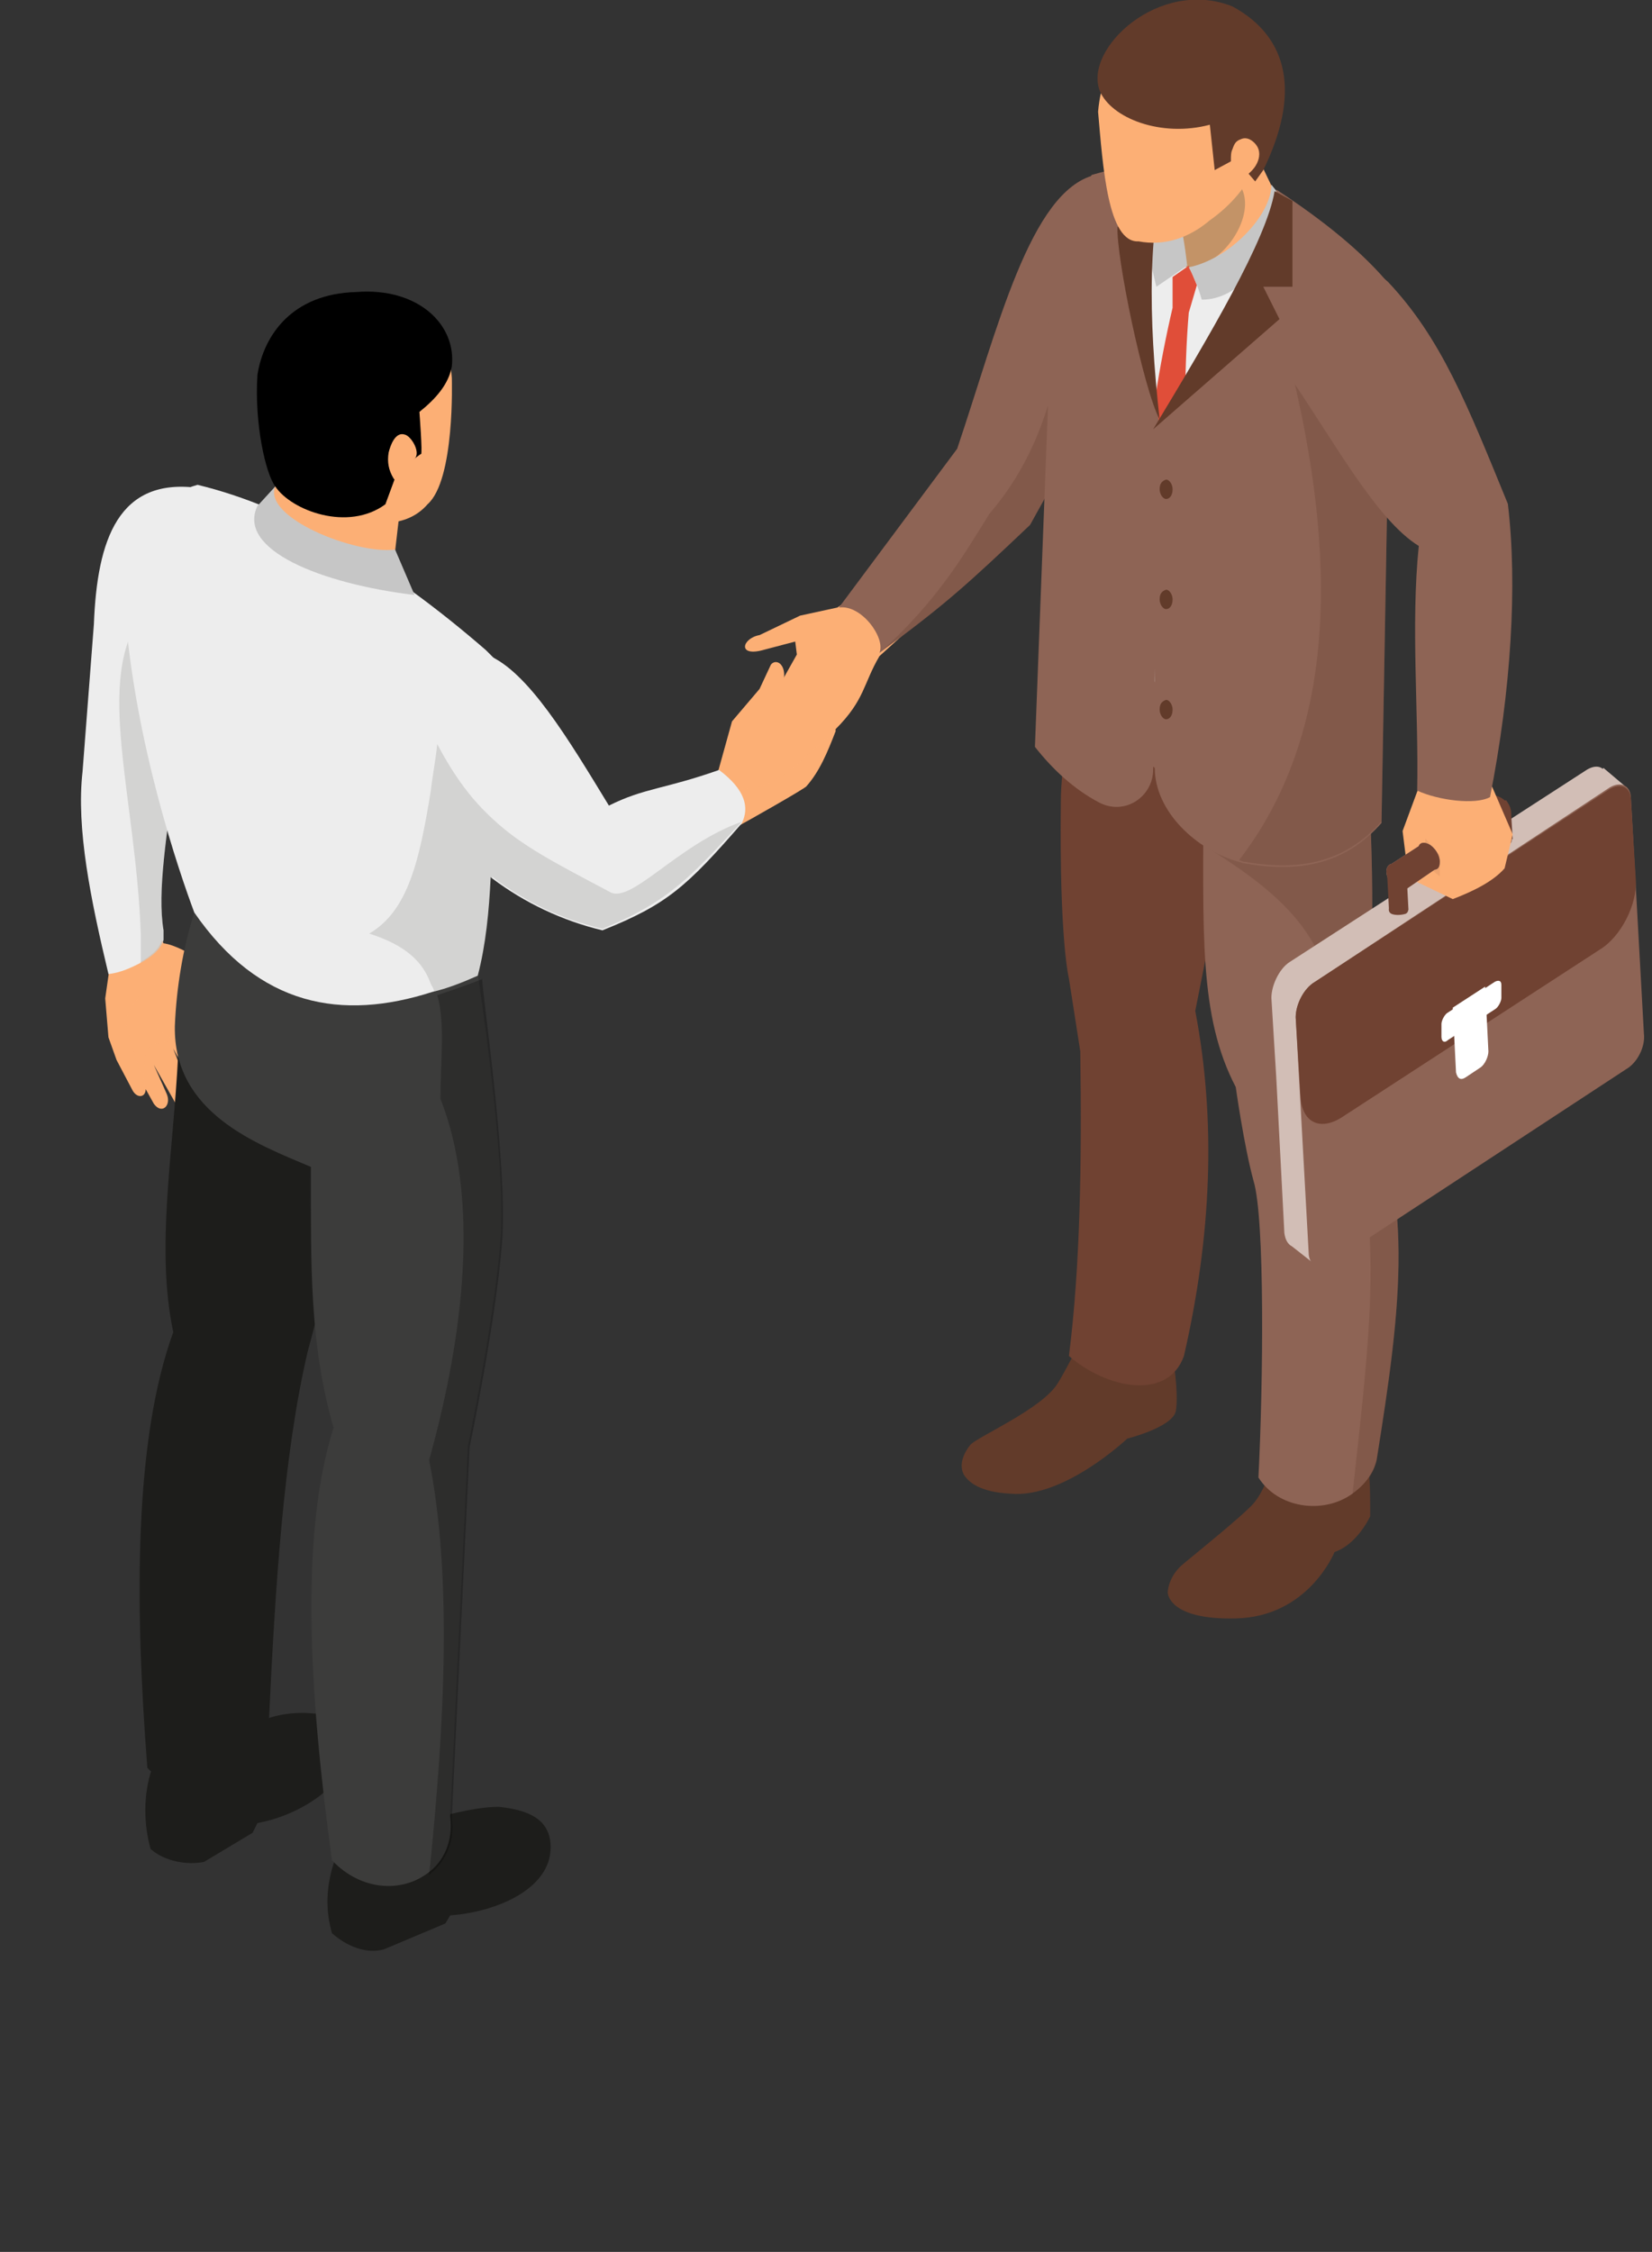 <svg width="102" height="139" viewBox="0 0 102 139" fill="none" xmlns="http://www.w3.org/2000/svg">
<rect x="0" y="0" width="102" height="139" fill="#333333" stroke="none"/>
<g clip-path="url(#clip0)">
<path d="M53.8 36.1L51.7 37.5L49.4 38L46.9 39.2C45.8 39.4 45.5 40.6 47.2 40.1L49.1 39.6L49.2 40.4L48.3 42L46.1 44.8C45.7 45.5 46.2 45.9 47 45.3C46.9 45.8 47.1 46.3 47.9 45.8L48.7 45.3C48.4 45.8 48.8 46.4 49.6 45.8L50.4 45.1C50.3 45.6 51 45.6 51.6 45C53.4 43.2 53.3 42.2 54.3 40.5L56.4 38.6L53.8 36.1Z" fill="#FCAF75"/>
<path d="M54.299 40.299C58.399 37.299 59.799 35.999 63.599 32.399L67.699 24.999L68.999 22.699L67.599 10.799C63.599 11.799 61.599 20.299 59.099 27.699L51.799 37.499C53.199 37.299 54.699 39.399 54.299 40.299Z" fill="#8E6455"/>
<path opacity="0.25" d="M54.299 40.3C58.399 37.3 59.799 36 63.599 32.4L67.699 25L67.599 24.6L65.499 21.6C64.899 25.3 63.599 28.8 61.099 31.7C59.599 34.1 57.899 37.1 54.299 40.3Z" fill="#623B2A"/>
<path d="M72.399 83.599C72.399 83.599 72.799 85.999 72.599 87.099C72.399 88.099 69.599 88.799 69.599 88.799C69.599 88.799 65.699 92.499 62.399 92.199C60.499 92.099 59.799 91.499 59.499 90.999C59.199 90.399 59.499 89.699 59.899 89.199C60.299 88.699 64.299 86.999 65.299 85.399C65.799 84.599 66.599 82.999 66.599 82.999L66.899 79.899L72.199 79.699L71.899 83.299L72.399 83.599Z" fill="#623B2A"/>
<path d="M77.2 45.298L73.799 62.398C75.1 69.198 74.799 76.298 73.1 83.698C72.1 86.498 68.299 85.698 65.999 83.698C66.7 78.198 66.799 71.698 66.7 64.898L65.999 60.398C65.999 60.398 65.4 58.098 65.499 49.498C65.499 45.098 67.999 35.398 67.999 35.398L77.2 45.298Z" fill="#704232"/>
<path d="M84.2 89.599C84.6 90.399 84.6 91.699 84.6 93.599C84.1 94.599 83.3 95.499 82.4 95.799C82.4 95.799 80.8 99.799 76.3 99.899C72.1 99.999 72.1 98.299 72.1 98.299C72.1 98.299 72.1 97.299 73.1 96.499C73.7 95.999 76.8 93.499 77.4 92.799C78 92.099 78.4 90.899 78.4 90.899L78.6 87.799H84.3L84.2 89.599Z" fill="#623B2A"/>
<path d="M74.3 48.9C74.3 57.6 74 62.7 76.3 67.1C76.3 67.1 76.8 70.7 77.4 72.9C78.1 75.2 78 85.3 77.7 91.2C78.9 93.1 81.7 93.5 83.5 92.2C84.2 91.7 84.8 91 85 90.1C86.5 80.7 87.5 73.3 83.8 66.5C85 60.5 84.8 54.5 84.5 47.9C85 44 84.4 40.8 83.3 38C83 37.3 82.7 36.7 82.3 36L66.9 39.6C68.5 45.3 71.3 48.3 74.3 48.9Z" fill="#8E6455"/>
<path opacity="0.25" d="M81.299 67.1C85.999 71.9 84.699 81.3 83.499 92.3C84.199 91.8 84.799 91.1 84.999 90.2C86.499 80.8 87.499 73.4 83.799 66.6C84.999 60.6 84.799 54.6 84.499 48C84.999 44.1 84.399 40.9 83.299 38.1L74.199 52.1C79.499 55.4 84.199 59 81.299 67.1Z" fill="#623B2A"/>
<path d="M65.299 20.999C65.399 27.199 66.899 39.699 66.899 39.699C82.199 48.999 84.199 40.899 84.199 40.899L84.799 26.599L85.199 17.199C83.499 15.199 81.799 14.099 80.099 13.199C76.099 10.499 72.399 9.399 67.499 10.799C67.499 10.799 65.999 14.699 65.299 18.299C65.199 18.699 65.199 19.299 65.199 20.099C65.299 20.299 65.299 20.699 65.299 20.999Z" fill="#EDEDED"/>
<path d="M79 12.499L76.7 7.699L70.4 10.999L71.8 14.599C72.9 18.799 79.7 16.199 79 12.499Z" fill="#FCAF75"/>
<path d="M71.4 12.3C71.4 14.9 71.9 16.3 73.4 16.5C75.4 16.5 77.5 13.5 76.7 11.7V9.6L71.4 12.3Z" fill="#C39367"/>
<path d="M72.399 18.998V17.098L73.399 16.398L73.899 17.598L73.399 19.298C73.099 22.798 73.099 27.598 73.399 31.298L71.799 32.798L70.699 30.298C70.899 26.698 71.599 22.398 72.399 18.998Z" fill="#E04E39"/>
<path d="M73.3 16.4L71.4 17.7C71.4 17.7 70.1 12.9 71.3 11.6C72.7 10.3 73.3 16.4 73.3 16.4Z" fill="#C6C6C6"/>
<path d="M72.1 9.5C70.8 14.7 70.7 20.4 71.6 26.4L71.2 47.5C71.2 49.2 69.4 50.4 67.8 49.5C66.3 48.7 65 47.5 63.9 46.1L64.8 22.6C64.8 20.1 64.6 16.7 65.5 14.4L67.4 10.8L72.1 9.5Z" fill="#8E6455"/>
<path d="M72.3 9.1L70.9 9.8L69.3 12.8L70.4 13.7C70.4 13.7 69.8 13.8 69 14C68.9 15.8 70.6 24 71.6 25.9C70.9 19.6 70.8 13.8 72.3 9.1Z" fill="#623B2A"/>
<path d="M78.5 11.398L79.7 12.898C79.7 12.898 77.7 18.498 74.2 18.498C73.9 17.398 73.4 16.498 73.4 16.498C75.9 15.998 78.5 13.298 78.5 11.398Z" fill="#C6C6C6"/>
<path d="M73.699 0.398C76.799 0.398 78.599 1.898 78.699 5.298C78.599 8.798 77.399 11.698 74.699 13.598C73.399 14.698 71.899 15.198 70.299 14.898C68.399 14.998 68.099 10.298 67.799 6.898C68.099 3.398 70.199 1.398 73.699 0.398Z" fill="#FCAF75"/>
<path d="M67.9 5.599C68.6 7.299 71.7 8.499 74.7 7.699L74.999 10.499L76.299 9.799L77.499 11.199L77.999 10.499C80.299 5.799 79.6 2.299 76.1 0.399C71.6 -1.401 66.9 2.999 67.9 5.599Z" fill="#623B2A"/>
<path d="M76.8 11C77.1 10.7 77.4 10.5 77.6 10.1C77.8 9.7 77.8 9.3 77.6 9C77.4 8.7 77 8.4 76.6 8.6C76.3 8.7 76.2 8.9 76.1 9.2C76 9.4 76 9.6 76 9.9C76 10.1 76 10.4 76 10.6C76 10.8 76 11 76.1 11.1C76.2 11.2 76.4 11.2 76.5 11.2C76.6 11.2 76.7 11.1 76.8 11Z" fill="#FCAF75"/>
<path d="M71.299 26.599V47.399C71.299 50.099 73.899 52.499 76.499 53.199C76.599 53.199 76.699 53.299 76.899 53.299C80.299 53.899 83.099 53.299 85.299 50.799L85.699 28.199L85.899 17.699C84.199 15.599 81.699 13.599 78.799 11.699C78.999 14.599 74.699 20.399 71.299 26.599Z" fill="#8E6455"/>
<path opacity="0.25" d="M76.5 53.1C76.6 53.1 76.7 53.2 76.9 53.2C80.3 53.8 83.1 53.2 85.3 50.7L85.7 28.1L79.9 23.5C82.7 35.5 82.2 45.7 76.5 53.1Z" fill="#623B2A"/>
<path d="M79.799 12.399V17.699H77.999L78.999 19.699L71.199 26.499C74.699 20.699 78.199 14.799 78.699 11.799L79.799 12.399Z" fill="#623B2A"/>
<path d="M71.6 30.2C71.6 30.5 71.8 30.8 72 30.8C72.2 30.8 72.4 30.6 72.4 30.2C72.4 29.9 72.2 29.6 72 29.6C71.7 29.7 71.6 29.9 71.6 30.2Z" fill="#623B2A"/>
<path d="M71.6 36.998C71.6 37.298 71.8 37.598 72 37.598C72.2 37.598 72.4 37.398 72.4 36.998C72.4 36.698 72.2 36.398 72 36.398C71.7 36.498 71.6 36.698 71.6 36.998Z" fill="#623B2A"/>
<path d="M71.6 43.799C71.6 44.099 71.8 44.399 72 44.399C72.2 44.399 72.4 44.199 72.4 43.799C72.4 43.499 72.2 43.199 72 43.199C71.7 43.299 71.6 43.499 71.6 43.799Z" fill="#623B2A"/>
<path d="M78.5 61.599C78.5 60.799 79 59.799 79.6 59.399L98 47.499C98.7 47.099 99.2 47.399 99.3 48.199L99.6 53.099L100.1 62.699C100.1 63.499 99.6 64.499 99 64.899L80.6 76.799C79.9 77.199 79.4 76.899 79.3 76.099L78.8 66.499L78.5 61.599Z" fill="#D2BEB6"/>
<path d="M99 47.398L100.3 48.498L81 77.898L79.6 76.798L99 47.398Z" fill="#D2BEB6"/>
<path d="M80 62.798L80.8 77.298C80.8 78.098 81.4 78.398 82.1 77.998L100.4 65.998C101.1 65.598 101.6 64.598 101.5 63.798L100.7 49.298C100.7 48.498 100.1 48.198 99.4 48.598L81.2 60.598C80.5 60.998 80 61.998 80 62.798Z" fill="#8E6455"/>
<path d="M80 62.798L80.3 67.698C80.4 69.298 81.5 69.798 82.8 68.998L98.8 58.598C100.1 57.798 101.1 55.798 101 54.298L100.7 49.398C100.7 48.598 100.1 48.298 99.4 48.698L81.2 60.598C80.5 60.998 80 61.998 80 62.798Z" fill="#704232"/>
<path d="M90.499 66.498L91.399 65.898C91.699 65.698 91.899 65.198 91.899 64.898L91.699 60.898L89.699 62.198L89.899 66.198C89.999 66.598 90.199 66.698 90.499 66.498Z" fill="white"/>
<path d="M89.4 64.199L92.3 62.299C92.5 62.199 92.7 61.799 92.7 61.599V60.799C92.7 60.499 92.5 60.499 92.3 60.599L89.4 62.499C89.2 62.599 89 62.999 89 63.199V63.999C89 64.299 89.2 64.399 89.4 64.199Z" fill="white"/>
<path d="M92.1 49.498L92.2 51.898L93.4 51.798L93.3 50.198C93.3 49.898 93.2 49.698 93 49.398L92.1 49.498Z" fill="#704232"/>
<path d="M92.3 51.598C92.1 51.698 92.1 51.998 92.3 52.098C92.5 52.198 92.9 52.198 93.2 52.098C93.4 51.998 93.4 51.698 93.2 51.598C93 51.398 92.6 51.498 92.3 51.598Z" fill="#8E6455"/>
<path d="M91.199 51.997L93.099 50.697L92.199 49.197L90.199 50.497L91.199 51.997Z" fill="#8E6455"/>
<path d="M90.1 50.898C90.1 51.298 90.4 51.798 90.799 51.998C91.2 52.198 91.4 51.998 91.4 51.598C91.4 51.198 91.1 50.698 90.7 50.498C90.299 50.298 89.999 50.498 90.1 50.898Z" fill="#3D5A55"/>
<path d="M92 49.598C92 49.698 92 49.898 92.1 49.998C92.2 50.298 92.4 50.598 92.7 50.698C92.9 50.798 93 50.798 93.1 50.698C93.2 50.598 93.3 50.498 93.3 50.298C93.3 49.998 93.2 49.798 93 49.498C92.9 49.398 92.8 49.298 92.6 49.198C92.4 49.098 92.3 49.098 92.2 49.198H92.1C92 49.298 92 49.398 92 49.598Z" fill="#704232"/>
<path d="M91.799 47.798L93.399 51.498L92.899 53.598C92.199 54.398 90.999 54.998 89.699 55.498L87.399 54.398L86.799 52.498L87.599 48.498C88.899 47.498 90.399 47.198 91.799 47.798Z" fill="#FCAF75"/>
<path opacity="0.1" d="M87.699 51.398L88.899 52.798V54.098L88.299 53.598C87.999 54.098 87.699 54.198 87.399 54.098L87.299 53.598L87.699 51.398Z" fill="#704232"/>
<path d="M88.8 50.098L88 51.798V53.298C88 53.998 87.1 54.598 86.9 53.698L86.6 51.298L87.6 48.598L88.8 50.098Z" fill="#FCAF75"/>
<path d="M86.799 54.898L88.699 53.598L87.799 52.098L85.799 53.398L86.799 54.898Z" fill="#AE8E81"/>
<path d="M85.6 53.799C85.6 54.199 85.9 54.699 86.3 54.899C86.7 55.099 86.9 54.899 86.9 54.499C86.9 54.099 86.6 53.599 86.2 53.399C85.9 53.199 85.6 53.399 85.6 53.799Z" fill="#AE8E81"/>
<path d="M87.6 52.498C87.6 52.898 87.9 53.398 88.299 53.598C88.7 53.798 88.9 53.598 88.9 53.198C88.9 52.798 88.6 52.298 88.2 52.098C87.799 51.898 87.499 52.098 87.6 52.498Z" fill="#AE8E81"/>
<path d="M86.799 54.898L88.699 53.598L87.799 52.098L85.799 53.398L86.799 54.898Z" fill="#704232"/>
<path d="M85.6 53.799C85.6 54.199 85.9 54.699 86.3 54.899C86.7 55.099 86.9 54.899 86.9 54.499C86.9 54.099 86.6 53.599 86.2 53.399C85.9 53.199 85.6 53.399 85.6 53.799Z" fill="#704232"/>
<path d="M87.6 52.498C87.6 52.898 87.9 53.398 88.299 53.598C88.7 53.798 88.9 53.598 88.9 53.198C88.9 52.798 88.6 52.298 88.2 52.098C87.799 51.898 87.499 52.098 87.6 52.498Z" fill="#704232"/>
<path d="M86.837 53.767L85.639 53.83L85.765 56.227L86.963 56.164L86.837 53.767Z" fill="#704232"/>
<path d="M85.9 55.9C85.7 56 85.7 56.3 85.9 56.4C86.1 56.5 86.5 56.5 86.8 56.4C87 56.3 87 56 86.8 55.9C86.5 55.7 86.1 55.7 85.9 55.9Z" fill="#704232"/>
<path d="M85.701 17.4C89.001 20.9 90.6 25 93.1 31.1C93.701 36.1 93.3 42.6 92.001 49.2C91.1 49.7 88.8 49.4 87.501 48.8C87.6 43.9 87.1 38.6 87.6 33.7C85.001 32.1 82.4 27.3 79.6 23.2C78.8 17.4 82.201 14.3 85.701 17.4Z" fill="#8E6455"/>
<path d="M44.197 48.126L45.297 50.826L45.397 51.026L45.697 50.926C45.897 50.826 49.797 48.626 49.797 48.526C50.597 47.626 51.097 46.426 51.597 45.126L51.297 42.426C51.297 42.426 50.897 41.226 50.297 41.526L49.897 42.826L48.397 43.526L47.497 43.826L48.097 42.826C48.897 41.226 47.997 40.526 47.597 41.026L46.897 42.526L45.197 44.526L44.197 48.126Z" fill="#FCAF75"/>
<path opacity="0.3" d="M51.497 45.127L49.497 46.927C47.997 48.327 46.497 49.027 45.197 48.527V50.727L45.297 50.927L45.597 50.827C45.797 50.727 49.697 48.527 49.697 48.427C50.897 47.127 51.197 45.927 51.497 45.127Z" fill="#FCAF75"/>
<path d="M6.496 61.627L6.696 64.027L7.196 65.427L8.196 67.327C8.496 67.827 8.996 67.727 8.996 67.227L9.496 68.127C9.996 68.827 10.596 68.227 10.296 67.527L9.496 65.727L10.796 68.027C11.296 68.727 11.896 68.227 11.696 67.327L10.696 64.727L11.796 66.727C12.096 67.227 12.896 66.927 12.696 66.027L11.596 62.727C11.596 62.727 11.396 62.027 11.696 61.427C11.896 61.027 13.596 61.927 13.596 61.927C14.196 62.227 14.696 62.627 15.196 62.827C15.796 62.927 15.996 62.727 15.896 62.427L14.696 61.227L13.396 60.027L12.696 59.427C11.696 58.827 10.796 58.327 10.096 58.227L9.996 58.027L9.896 57.527L8.596 57.727L6.696 58.027L6.796 59.527L6.696 60.227L6.496 61.627Z" fill="#FCAF75"/>
<path opacity="0.3" d="M11.697 61.227L9.097 60.627L7.697 62.927L8.897 67.127C8.897 66.027 8.797 64.627 9.497 64.427L10.797 64.227L9.697 63.527L9.897 62.527L12.097 62.127L11.697 61.227Z" fill="#FCAF75"/>
<path d="M12.297 30.126L11.497 39.326L10.897 47.026C10.297 51.526 9.697 55.026 10.097 57.426C10.097 57.626 10.097 57.926 10.097 58.026C9.897 58.626 9.397 59.026 8.697 59.426C8.097 59.726 7.497 60.026 6.697 60.126C5.597 55.526 4.697 51.126 5.097 47.626L5.797 38.526C5.997 33.326 7.297 29.426 12.297 30.126Z" fill="#EDEDED"/>
<path opacity="0.3" d="M13.298 59.927L8.598 59.427C9.298 59.027 9.798 58.627 9.998 58.027L10.098 58.227C10.798 58.327 11.698 58.827 12.698 59.427L13.298 59.927Z" fill="#FCAF75"/>
<path opacity="0.15" d="M10.897 47.026C10.297 51.526 9.697 55.026 10.097 57.426C10.097 57.626 10.097 57.926 10.097 58.026C9.897 58.626 9.397 59.026 8.697 59.426C8.697 58.826 8.697 58.326 8.697 57.726C8.397 49.126 5.797 41.926 8.797 37.926L11.597 39.326L10.897 47.026Z" fill="#3C3C3B"/>
<path d="M33.998 114.027C33.998 112.327 32.697 111.727 30.797 111.527C29.098 111.527 26.898 112.227 23.997 112.927L20.698 114.727C20.098 116.427 20.098 117.927 20.497 119.327C21.398 120.127 22.598 120.627 23.698 120.327L27.497 118.727L27.797 118.227C30.598 118.027 33.998 116.627 33.998 114.027Z" fill="#1D1D1B"/>
<path d="M21.798 107.427C21.798 106.027 20.598 105.827 18.798 105.727C15.498 105.727 15.398 107.327 12.398 107.327L9.398 109.127C8.798 110.827 8.898 112.727 9.298 114.127C10.198 114.927 11.598 115.127 12.598 114.927L15.598 113.127L15.898 112.527C18.698 112.027 21.798 109.927 21.798 107.427Z" fill="#1D1D1B"/>
<path d="M11.098 61.227L21.998 65.727C21.998 67.627 21.998 69.427 21.798 70.827C21.098 75.827 18.998 83.427 18.998 83.427C17.498 89.827 16.998 97.927 16.598 106.327C16.498 109.327 11.998 112.027 9.098 109.127C8.298 98.827 8.298 88.827 10.698 82.227C9.598 77.027 10.698 71.227 10.998 65.127C10.798 65.027 11.398 61.327 11.098 61.227Z" fill="#1D1D1B"/>
<path d="M19.196 72.027C19.196 78.027 19.096 82.927 20.596 88.127C18.496 94.727 19.096 104.627 20.496 114.827C22.296 116.727 24.796 116.827 26.396 115.627C27.396 114.927 27.996 113.627 27.796 112.127L28.896 89.227C28.896 89.227 30.496 81.627 30.896 76.627C31.296 71.627 29.496 60.127 29.496 60.127C28.496 60.427 27.496 60.627 26.596 60.727C20.096 61.527 14.196 59.227 12.296 55.527C12.196 55.827 12.096 56.027 11.996 56.327C11.296 58.527 10.896 60.927 10.796 63.327C10.696 68.727 15.896 70.627 19.196 72.027Z" fill="#3C3C3B"/>
<path d="M30.997 41.126C30.497 44.526 30.397 47.726 30.397 50.726C30.397 51.926 30.397 53.026 30.297 54.126C30.197 56.226 29.997 58.326 29.497 60.226C28.597 60.626 27.597 61.026 26.697 61.226C21.097 63.026 15.997 62.126 11.997 56.326C11.097 53.926 8.297 45.826 7.697 37.426C7.697 33.626 8.997 30.826 12.197 29.926C17.997 31.326 23.997 34.926 29.997 40.126C30.397 40.526 30.697 40.826 30.997 41.126Z" fill="#EDEDED"/>
<path d="M24.798 30.527L24.198 35.727C20.798 35.727 15.498 33.327 16.198 31.527L17.998 28.127L24.798 30.527Z" fill="#FCAF75"/>
<path d="M26.398 31.127C25.098 32.627 22.998 32.427 20.998 31.927C17.998 30.527 15.798 28.427 16.098 24.527C15.898 21.627 17.198 18.727 21.998 18.827C25.098 18.927 27.698 20.027 27.898 23.327C27.898 23.427 28.098 29.627 26.398 31.127Z" fill="#FCAF75"/>
<path d="M24.397 33.927L25.597 36.727C19.797 36.027 14.597 33.927 15.897 31.227L16.997 30.027C16.197 31.927 21.897 34.227 24.397 33.927Z" fill="#C6C6C6"/>
<path d="M27.896 22.626C27.696 23.726 26.896 24.626 25.896 25.426C25.896 25.426 26.096 28.026 25.996 28.026C25.896 28.026 24.496 29.226 24.496 29.226L23.796 31.126C21.496 32.826 17.996 31.526 16.996 30.026C16.396 29.226 15.696 26.126 15.896 23.126C16.296 20.626 18.096 18.126 21.996 18.026C25.796 17.726 28.196 20.026 27.896 22.626Z" fill="black"/>
<path d="M25.596 28.326C25.997 27.925 25.396 26.925 24.997 26.826C24.396 26.625 24.096 27.526 23.997 27.925C23.896 28.526 23.997 29.026 24.297 29.526C24.697 30.125 25.297 29.526 25.497 29.026C25.697 28.726 25.297 28.625 25.596 28.326Z" fill="#FCAF75"/>
<path d="M26.696 49.026C26.796 49.726 26.996 50.326 27.196 51.126C28.196 52.326 29.196 53.326 30.396 54.226C32.396 55.726 34.696 56.826 37.196 57.426C41.196 55.826 42.396 54.726 45.796 50.826C46.296 49.826 45.996 48.726 44.396 47.526C40.996 48.726 39.796 48.626 37.596 49.726C35.096 45.626 32.596 41.426 30.096 40.426C26.896 41.926 25.896 44.926 26.696 49.026Z" fill="#EDEDED"/>
<path opacity="0.25" d="M30.996 76.726C30.596 81.726 28.996 89.326 28.996 89.326L27.896 112.226C28.096 113.726 27.496 114.926 26.496 115.726C27.496 106.126 27.896 97.126 26.496 90.126C28.696 82.226 29.596 73.926 27.196 67.826C27.196 65.426 27.496 63.126 26.996 61.426C27.896 61.126 28.796 60.826 29.796 60.426C29.596 60.226 31.396 71.726 30.996 76.726Z" fill="black"/>
<path opacity="0.15" d="M45.797 50.726C42.697 54.026 41.397 55.626 37.197 57.326C34.597 56.726 32.397 55.626 30.397 54.126C30.297 56.226 30.097 58.326 29.597 60.226C28.697 60.626 27.697 61.026 26.797 61.226C26.797 61.026 26.697 60.926 26.597 60.726C26.097 59.326 24.997 58.326 22.797 57.626C25.197 56.226 25.897 53.126 26.597 48.826C26.697 47.926 26.897 46.926 26.997 45.926C28.097 48.026 29.197 49.426 30.397 50.526C32.197 52.226 34.397 53.326 37.597 55.026C38.897 55.926 41.797 52.126 45.797 50.726Z" fill="#3C3C3B"/>
</g>
<defs>
<clipPath id="clip0">
<rect width="101.6" height="138.1" fill="white"/>
</clipPath>
</defs>
</svg>

